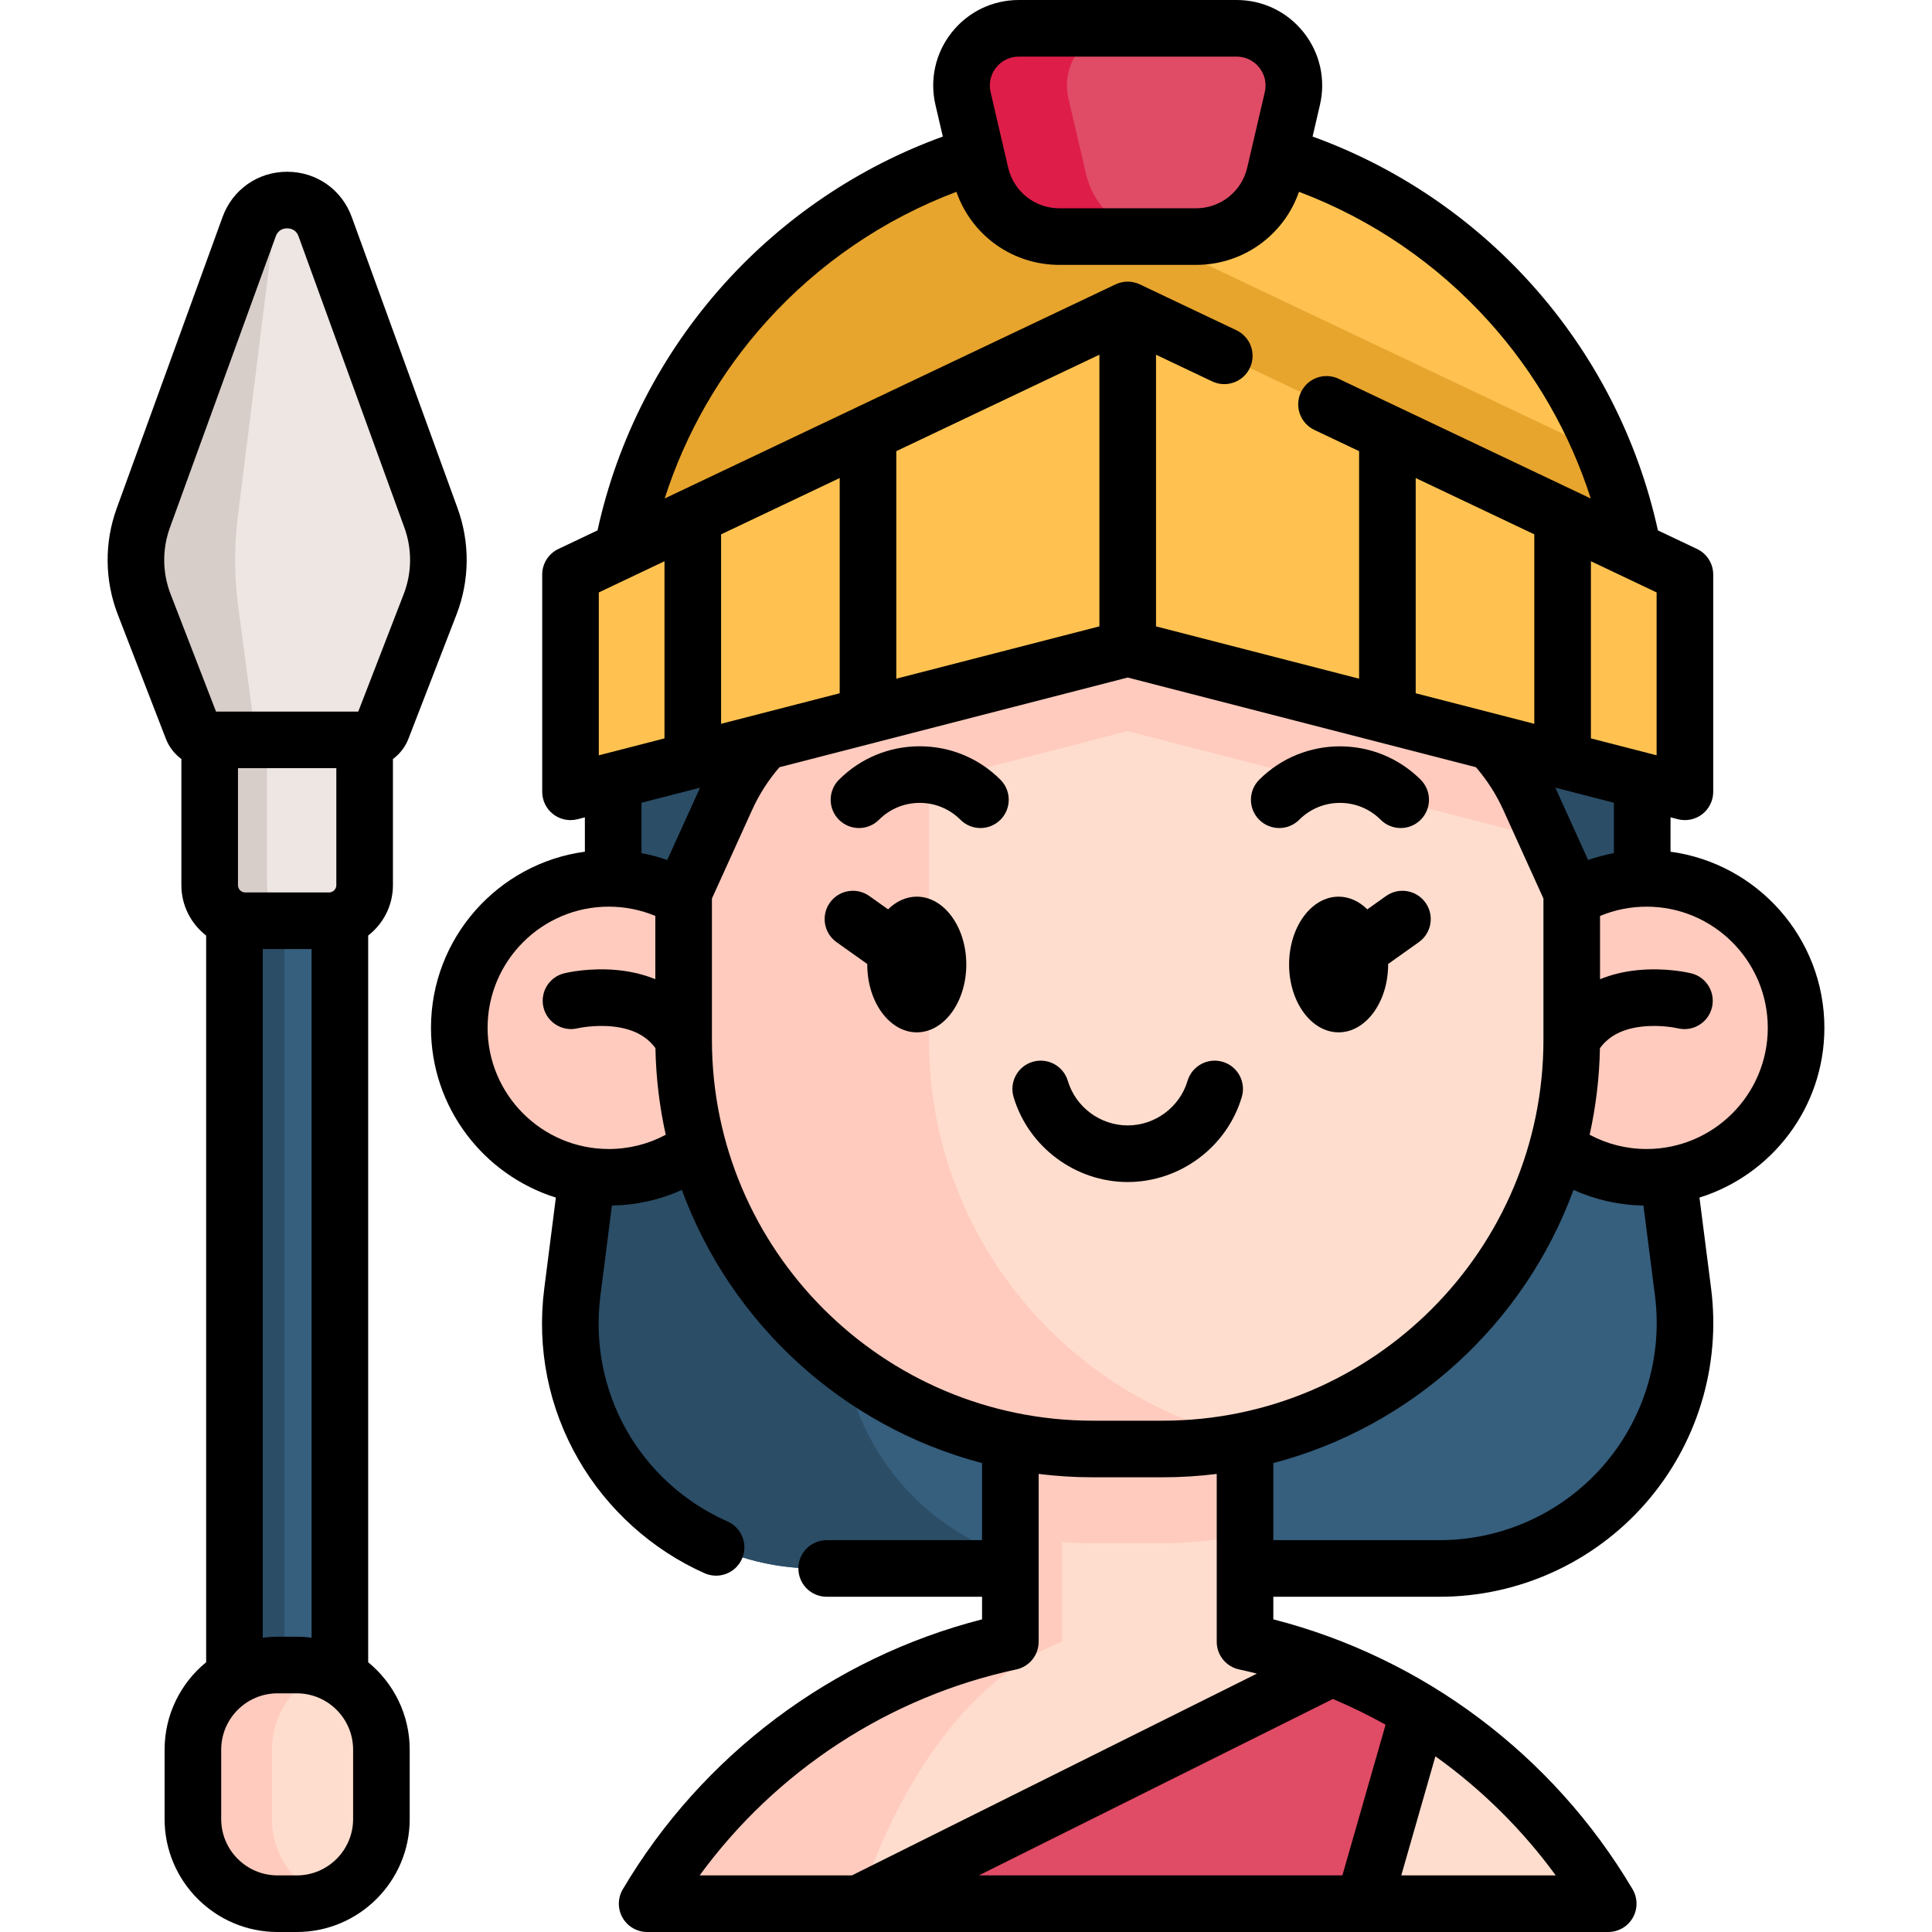 <svg id="Capa_1" enable-background="new 0 0 512 512" height="512" viewBox="0 0 512 512" width="512" xmlns="http://www.w3.org/2000/svg"><g><g><g><path d="m162.496 171.456h272.712v119.185h-272.712z" fill="#2b4d66"/><path d="m438.774 285.64 7.245 56.752c4.962 38.872-25.325 73.272-64.513 73.272h-77.772-9.771-77.773c-39.188 0-69.475-34.4-64.513-73.272l7.245-56.752" fill="#365e7d"/><path d="m288.02 415.664h-71.83c-39.19 0-69.47-34.4-64.51-73.27l7.24-56.75h71.83l-7.24 56.75c-4.96 38.87 25.32 73.27 64.51 73.27z" fill="#2b4d66"/><g><path d="m426.197 504.5h-64.8l-42.12-12.42-91.75 12.42h-56.03c20.56-34.75 54.92-60.36 95.56-69.26.23-.05.47-.1.7-.15v-53.89h62.19v53.89c.24.05.48.1.71.16 7.62 1.67 15.01 3.92 22.14 6.72 3.76 1.47-2.54 13.09 1.06 14.85 3.22 1.58 16.37-6.71 19.46-4.91 21.79 12.73 40.03 30.87 52.88 52.59z" fill="#ffddce"/><path d="m329.947 381.2v25.55c-7.06 1.44-14.37 2.2-21.86 2.2h-18.47c-7.49 0-14.8-.76-21.86-2.2v-25.55z" fill="#ffcbbe"/><path d="m376.019 453.52v.01l-14.62 50.97h-133.87l125.4-62.48c8.07 3.17 15.79 7.03 23.09 11.5z" fill="#e04b66"/><path d="m281.44 381.2v53.89c-22.93 8.76-42.33 34.46-53.91 69.41h-56.03c20.68-34.95 55.32-60.65 96.26-69.41v-53.89z" fill="#ffcbbe"/></g><path d="m435.207 171.46v13.52l-136.35-35.12-136.36 35.12v-13.52c0-18.13 3.54-35.43 9.96-51.25 20.26-49.91 69.22-85.11 126.39-85.11h.01c57.17 0 106.13 35.2 126.39 85.11 6.42 15.82 9.96 33.12 9.96 51.25z" fill="#ffc250"/><path d="m435.207 171.46v13.52l-136.35-35.12-136.36 35.12v-13.52c0-18.13 3.54-35.43 9.96-51.25l126.4-60.01 126.39 60.01c6.42 15.82 9.96 33.12 9.96 51.25z" fill="#e7a52e"/><path d="m340.256 41.496c-55.07 17.52-94.96 69.08-94.96 129.96h-82.8c0-75.31 61.05-136.36 136.36-136.36 14.43 0 28.34 2.24 41.4 6.4z" fill="#e7a52e"/><g fill="#ffcbbe"><circle cx="161.33" cy="272.389" r="39.613"/><circle cx="436.372" cy="272.389" r="39.613"/></g><path d="m416.527 236.5v39.06c0 59.89-48.55 108.44-108.44 108.44h-18.47c-59.89 0-108.45-48.55-108.45-108.44v-39.06l6.38-14.08 4.92-10.83c4.45-9.81 11.56-17.87 20.26-23.48s18.98-8.76 29.76-8.76c24.14 0 45.46-15.77 52.52-38.85l3.85-12.6 3.84 12.6c3.53 11.54 10.62 21.25 19.85 28.08s20.59 10.77 32.67 10.77c21.56 0 41.12 12.61 50.02 32.24l4.91 10.83z" fill="#ffddce"/><path d="m410.147 222.42-111.29-28.66-111.31 28.66 4.92-10.83c4.45-9.81 11.56-17.87 20.26-23.48s18.98-8.76 29.76-8.76c24.14 0 45.46-15.77 52.52-38.85l3.85-12.6 3.84 12.6c3.53 11.54 10.62 21.25 19.85 28.08s20.59 10.77 32.67 10.77c21.56 0 41.12 12.61 50.02 32.24z" fill="#ffcbbe"/><path d="m331.362 381.491c-7.49 1.65-15.28 2.51-23.27 2.51h-18.48c-59.889 0-108.448-48.549-108.448-108.438v-39.059l11.3-24.91c4.45-9.81 11.56-17.87 20.26-23.48s18.98-8.76 29.76-8.76c1.24 0 2.47-.04 3.7-.12v96.329c-.001 51.899 36.469 95.289 85.178 105.928z" fill="#ffcbbe"/><path d="m298.853 82.144 147.662 70.111v57.584l-147.662-38.028-147.663 38.028v-57.584z" fill="#ffc250"/><path d="m327.713 7.5h-57.721c-9.77 0-16.994 9.098-14.779 18.614l4.654 19.993c2.262 9.717 10.922 16.592 20.898 16.592h36.175c9.976 0 18.636-6.876 20.898-16.592l4.654-19.993c2.215-9.516-5.009-18.614-14.779-18.614z" fill="#e04b66"/><path d="m308.705 62.699h-27.94c-9.97 0-18.63-6.88-20.9-16.59l-4.65-20c-2.21-9.51 5.01-18.61 14.78-18.61h27.93c-9.77 0-16.99 9.1-14.78 18.61l4.66 20c2.26 9.711 10.92 16.59 20.9 16.59z" fill="#de1d49"/></g><path d="m62.128 233.775h27.941v244.349h-27.941z" fill="#365e7d"/><path d="m62.128 233.775h13.26v244.349h-13.26z" fill="#2b4d66"/><path d="m78.651 441.251h-5.106c-12.385 0-22.425 10.04-22.425 22.425v18.398c0 12.385 10.04 22.425 22.425 22.425h5.106c12.385 0 22.425-10.04 22.425-22.425v-18.398c.001-12.385-10.039-22.425-22.425-22.425z" fill="#ffddce"/><path d="m86.57 503.054c-2.46.93-5.13 1.44-7.92 1.44h-5.11c-12.38 0-22.42-10.04-22.42-22.42v-18.4c0-12.38 10.04-22.42 22.42-22.42h5.11c2.79 0 5.46.51 7.92 1.44-8.47 3.2-14.5 11.39-14.5 20.98v18.4c0 9.59 6.03 17.78 14.5 20.98z" fill="#ffcbbe"/><path d="m96.63 170.169h-41.064v64.406c0 5.21 4.224 9.434 9.434 9.434h22.196c5.21 0 9.434-4.224 9.434-9.434z" fill="#ede6e3"/><path d="m80.202 244.009h-18.07c-5.21 0-9.43-4.22-9.43-9.44v-64.4h18.07v64.4c0 5.22 4.22 9.44 9.43 9.44z" fill="#d8cec9"/><path d="m113.981 160.161-12.737 32.919c-.699 1.807-2.437 2.998-4.374 2.998h-41.543c-1.937 0-3.675-1.191-4.374-2.998l-12.737-32.919c-2.844-7.35-2.928-15.482-.236-22.89l28.049-77.198c3.418-9.406 16.721-9.406 20.138 0l28.05 77.198c2.692 7.407 2.608 15.539-.236 22.89z" fill="#ede6e3"/><path d="m76.09 53.021c-1.44.01-2.87 2.36-3.46 7.05l-9.65 77.2c-.93 7.41-.9 15.54.08 22.89l4.38 32.92c.24 1.81.84 3 1.51 3h-13.63c-1.93 0-3.67-1.19-4.37-3l-12.74-32.92c-2.84-7.35-2.93-15.48-.23-22.89l28.04-77.2c1.71-4.7 5.89-7.05 10.07-7.05z" fill="#d8cec9"/></g><g><path d="m483.48 272.385c0-23.827-17.784-43.566-40.772-46.674v-9.109l1.942.5c2.246.577 4.633.085 6.465-1.335s2.905-3.609 2.905-5.928v-57.58c0-2.896-1.667-5.533-4.283-6.775l-10.376-4.927c-5.309-24.239-16.856-46.754-33.564-65.315-15.881-17.641-35.808-31.035-57.949-39.057l1.949-8.372c1.578-6.777 0-13.79-4.326-19.239-4.328-5.449-10.8-8.574-17.758-8.574h-57.721c-6.958 0-13.431 3.125-17.757 8.575-4.327 5.45-5.904 12.462-4.326 19.239l1.949 8.374c-22.139 8.022-42.065 21.415-57.944 39.055-16.709 18.561-28.256 41.075-33.564 65.314l-10.377 4.927c-2.616 1.242-4.283 3.879-4.283 6.775v57.58c0 2.319 1.073 4.507 2.905 5.928 1.329 1.03 2.949 1.572 4.595 1.572.624 0 1.252-.078 1.87-.237l1.937-.499v9.106c-22.994 3.103-40.783 22.845-40.783 46.675 0 21.099 13.941 39.002 33.096 44.983l-3.07 24.07c-2.03 15.887 1.108 31.58 9.077 45.381 7.64 13.232 19.504 23.923 33.406 30.103.99.44 2.024.648 3.042.648 2.874 0 5.615-1.661 6.858-4.456 1.683-3.785-.022-8.217-3.807-9.9-23.402-10.403-36.944-34.465-33.696-59.877l3.043-23.857c6.485-.112 12.753-1.521 18.538-4.14 12.966 35.383 42.715 62.739 79.555 72.388v20.43h-41.176c-4.142 0-7.5 3.358-7.5 7.5s3.358 7.5 7.5 7.5h41.175v5.986c-39.711 10.166-74.171 35.976-95.207 71.535-1.372 2.318-1.395 5.194-.06 7.534 1.334 2.34 3.821 3.785 6.515 3.785h254.694c2.694 0 5.181-1.444 6.515-3.785 1.334-2.34 1.312-5.216-.06-7.534-21.037-35.559-55.497-61.369-95.208-71.535v-5.986h44.064c20.828 0 40.669-8.967 54.436-24.602 13.768-15.636 20.151-36.454 17.514-57.12l-3.079-24.068c19.158-5.977 33.101-23.882 33.101-44.982zm-55.773-46.295c-2.324.434-4.611 1.037-6.842 1.813l-8.685-19.163 15.527 3.999zm-21.1-84.48v50.206l-31.43-8.094v-57.036zm32.413 58.553-17.413-4.484v-46.946l17.413 8.267zm-175.038-182.261c1.464-1.845 3.655-2.902 6.01-2.902h57.721c2.355 0 4.545 1.058 6.01 2.902 1.464 1.844 1.998 4.217 1.464 6.511l-4.654 19.994c-1.479 6.354-7.068 10.792-13.593 10.792h-36.175c-6.524 0-12.114-4.438-13.593-10.792l-4.654-19.993c-.534-2.294 0-4.667 1.464-6.512zm-60.92 67.377c13.869-15.407 31.174-27.202 50.4-34.442 4.027 11.538 14.834 19.362 27.304 19.362h36.175c12.471 0 23.278-7.825 27.304-19.364 19.227 7.24 36.534 19.036 50.404 34.443 12.248 13.606 21.39 29.583 26.917 46.829l-66.809-31.723c-3.742-1.779-8.215-.184-9.992 3.558s-.184 8.215 3.558 9.992l11.854 5.629v60.295l-53.82-13.861v-71.99l14.875 7.065c3.743 1.778 8.216.185 9.992-3.557 1.777-3.741.185-8.215-3.557-9.992l-25.6-12.16c-2.036-.968-4.398-.967-6.435 0l-119.488 56.741c5.529-17.243 14.67-33.22 26.918-46.825zm-44.372 114.884v-43.163l17.408-8.266v46.946zm32.408-8.347v-50.206l31.43-14.925v57.036zm46.43-72.254 53.829-25.562v71.994l-53.83 13.864v-60.296zm-52.004 89.179-8.692 19.161c-2.228-.775-4.513-1.377-6.835-1.811v-13.351zm-24.196 95.757c-17.707 0-32.113-14.406-32.113-32.113s14.406-32.113 32.113-32.113c4.251 0 8.45.843 12.34 2.458v16.767c-3.003-1.224-6.318-2.036-9.925-2.399-7.455-.748-13.556.675-14.228.839-4.009.984-6.451 5.018-5.487 9.032.965 4.014 5.008 6.492 9.028 5.544.044-.01 4.475-1.031 9.545-.452 5.074.581 8.72 2.456 11.095 5.711.148 7.865 1.084 15.54 2.731 22.952-4.615 2.474-9.753 3.774-15.099 3.774zm27.34-28.938v-37.438l10.632-23.438c1.872-4.136 4.311-7.947 7.259-11.36l92.291-23.77 92.292 23.768c2.958 3.429 5.398 7.242 7.264 11.364l10.621 23.434v37.44c0 55.659-45.281 100.94-100.94 100.94h-18.47c-55.663 0-100.949-45.282-100.949-100.94zm80.657 166.861c3.459-.74 5.931-3.797 5.931-7.334v-44.477c4.707.584 9.5.889 14.362.889h18.47c4.861 0 9.652-.305 14.358-.889v44.476c0 3.537 2.472 6.594 5.931 7.334 1.582.338 3.152.713 4.716 1.106l-107.328 53.474h-40.35c20.273-27.756 50.21-47.368 83.91-54.579zm83.907 7.83c4.783 2.016 9.445 4.291 13.963 6.816l-11.448 39.933h-96.345zm59.054 46.749h-40.935l9.046-31.554c12.166 8.698 22.965 19.336 31.889 31.554zm12.401-108.354c-10.919 12.401-26.657 19.514-43.178 19.514h-44.064v-20.43c36.838-9.649 66.586-37.006 79.551-72.392 5.789 2.62 12.056 4.031 18.532 4.143l3.052 23.857c2.092 16.391-2.972 32.905-13.893 45.308zm11.68-84.148c-5.337 0-10.474-1.302-15.098-3.776 1.646-7.407 2.581-15.077 2.73-22.938 2.375-3.261 6.023-5.14 11.102-5.721 5.006-.575 9.391.417 9.541.451 4.013.968 8.056-1.491 9.041-5.503.987-4.023-1.473-8.084-5.496-9.071-.671-.165-6.775-1.587-14.228-.839-3.61.363-6.927 1.176-9.932 2.402v-16.766c3.892-1.618 8.09-2.462 12.34-2.462 17.707 0 32.113 14.406 32.113 32.113s-14.406 32.11-32.113 32.11z"/><path d="m242.956 237.623c-2.838 0-5.461 1.254-7.611 3.361l-4.959-3.528c-3.375-2.4-8.058-1.611-10.459 1.764s-1.611 8.058 1.764 10.459l8.147 5.796c0 .043-.005.085-.005.128 0 9.914 5.887 17.979 13.123 17.979s13.123-8.065 13.123-17.979-5.887-17.98-13.123-17.98z"/><path d="m367.315 237.456-4.959 3.528c-2.149-2.107-4.772-3.361-7.611-3.361-7.236 0-13.123 8.065-13.123 17.979s5.887 17.979 13.123 17.979 13.123-8.065 13.123-17.979c0-.043-.004-.085-.005-.128l8.147-5.796c3.375-2.401 4.165-7.084 1.764-10.459s-7.084-4.164-10.459-1.763z"/><path d="m243.731 197.773c-8.083 0-15.683 3.148-21.398 8.864-2.929 2.929-2.929 7.678 0 10.606 2.929 2.93 7.678 2.929 10.606 0 2.883-2.883 6.715-4.47 10.792-4.47s7.909 1.587 10.792 4.47c1.464 1.465 3.384 2.197 5.303 2.197s3.839-.732 5.303-2.197c2.929-2.929 2.929-7.677 0-10.606-5.715-5.716-13.314-8.864-21.398-8.864z"/><path d="m344.309 217.244c2.883-2.882 6.715-4.47 10.792-4.47 4.076 0 7.909 1.588 10.792 4.47 1.464 1.464 3.384 2.197 5.303 2.197s3.839-.732 5.303-2.197c2.929-2.929 2.929-7.678 0-10.606-11.799-11.799-30.998-11.798-42.796 0-2.929 2.929-2.929 7.678 0 10.606 2.928 2.928 7.677 2.928 10.606 0z"/><path d="m329.088 290.717c1.179-3.971-1.084-8.146-5.055-9.325-3.97-1.178-8.146 1.084-9.325 5.055-2.063 6.948-8.585 11.801-15.86 11.801-7.267 0-13.79-4.856-15.863-11.809-1.184-3.969-5.362-6.228-9.331-5.044s-6.228 5.361-5.044 9.331c3.954 13.261 16.388 22.523 30.238 22.523 13.865-.001 26.3-9.266 30.24-22.532z"/><path d="m97.572 440.512v-192.583c3.982-3.101 6.559-7.927 6.559-13.354v-33.426c1.813-1.347 3.265-3.184 4.108-5.363l12.736-32.918c3.5-9.043 3.603-19.043.292-28.158l-28.05-77.198c-2.647-7.286-9.367-11.994-17.119-11.994-7.751 0-14.471 4.708-17.118 11.993l-28.05 77.199c-3.312 9.114-3.208 19.114.292 28.157l12.736 32.919c.843 2.179 2.295 4.016 4.108 5.363v33.426c0 5.43 2.579 10.258 6.565 13.359v192.573c-6.716 5.492-11.012 13.838-11.012 23.17v18.397c.001 16.501 13.425 29.926 29.926 29.926h5.106c16.501 0 29.925-13.424 29.925-29.925v-18.397c.001-9.33-4.292-17.674-11.004-23.166zm-32.572-204.003c-1.066 0-1.934-.868-1.934-1.934v-30.998h26.064v30.998c0 1.066-.868 1.934-1.934 1.934zm-19.789-79.055c-2.19-5.66-2.255-11.918-.182-17.622l28.05-77.199c.668-1.841 2.179-2.116 3.02-2.116s2.351.275 3.02 2.116l28.05 77.198c2.073 5.704 2.008 11.963-.182 17.623l-12.042 31.123h-37.693zm24.421 94.055h12.94v182.508c-1.284-.169-2.591-.265-3.92-.265h-5.106c-1.327 0-2.632.096-3.914.264zm23.945 230.565c0 8.23-6.695 14.925-14.925 14.925h-5.106c-8.23 0-14.925-6.695-14.925-14.925v-18.397c0-8.23 6.695-14.925 14.925-14.925h5.106c8.23 0 14.925 6.695 14.925 14.925z"/></g></g></svg>